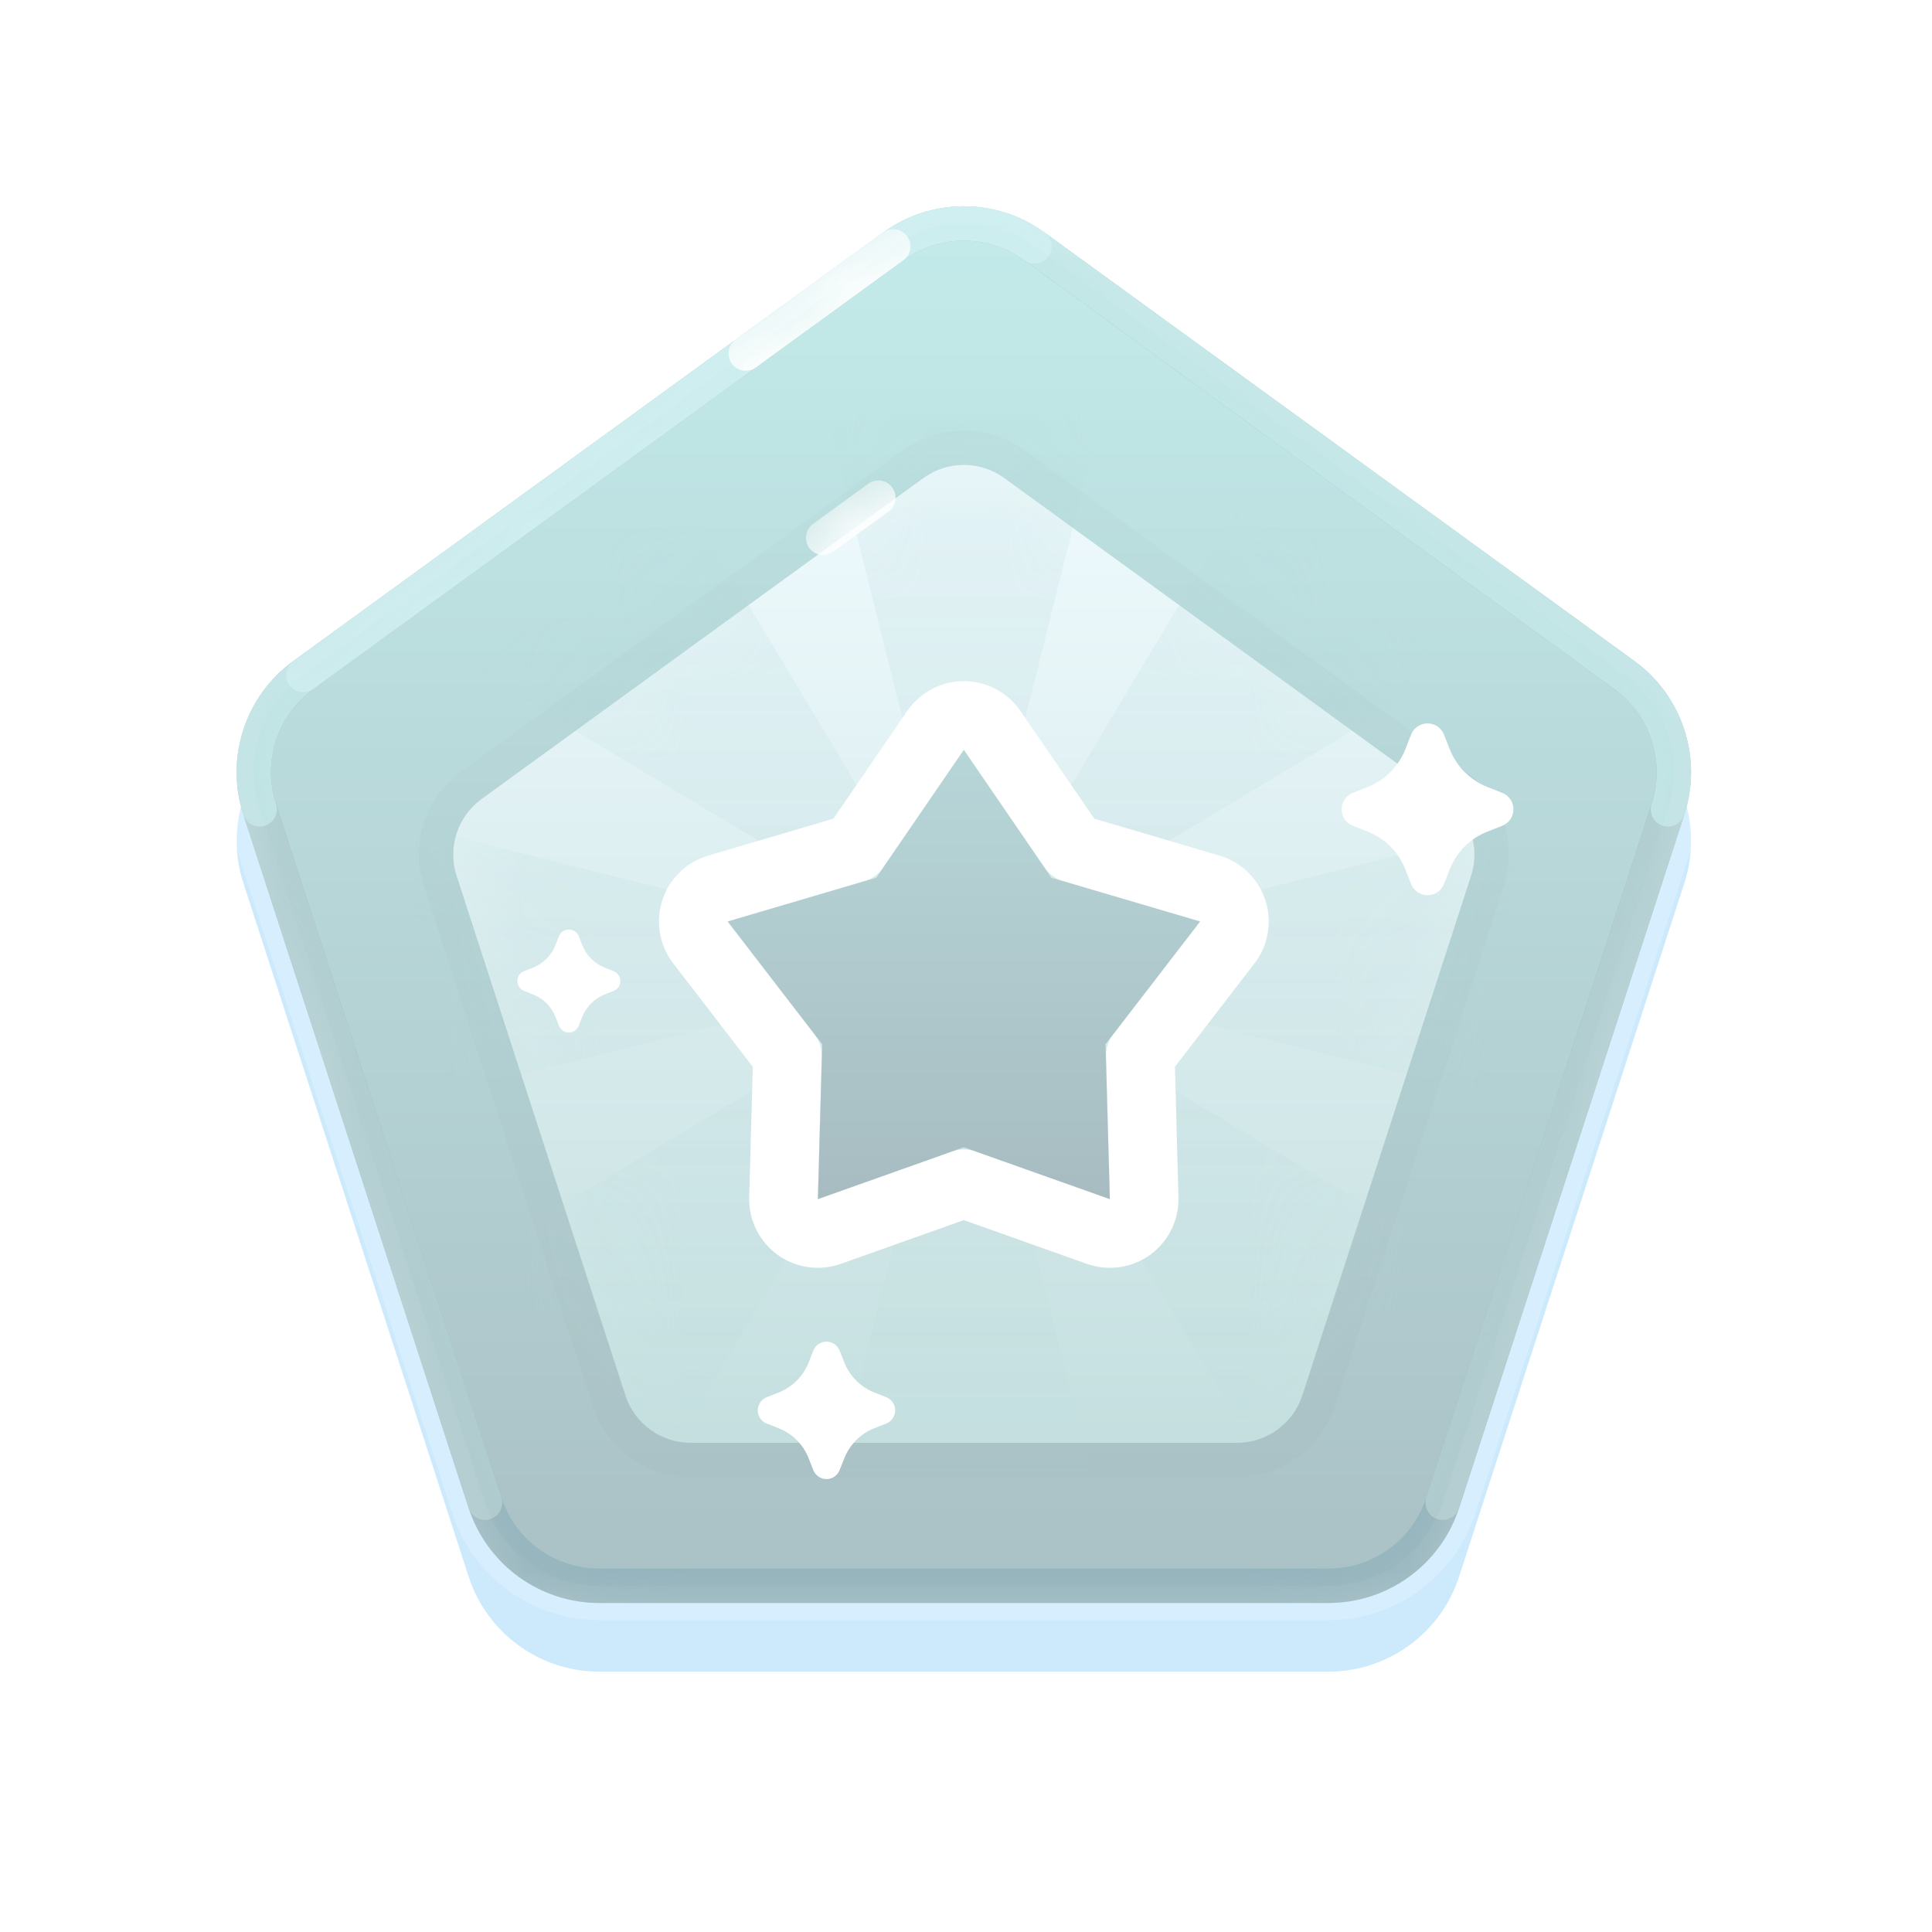 <svg viewBox="0 0 24 24" fill="none" xmlns="http://www.w3.org/2000/svg">
<path style="mix-blend-mode:multiply" opacity="0.2" fill-rule="evenodd" clip-rule="evenodd" d="M10.97 3.742C11.569 3.308 12.378 3.308 12.977 3.742L20.303 9.065C20.901 9.5 21.152 10.27 20.923 10.973L18.125 19.587C17.896 20.29 17.241 20.766 16.502 20.766H7.445C6.706 20.766 6.051 20.29 5.822 19.587L3.024 10.973C2.795 10.27 3.045 9.5 3.644 9.065L10.97 3.742Z" fill="#0298F3"/>
<path fill-rule="evenodd" clip-rule="evenodd" d="M10.97 2.889C11.568 2.454 12.378 2.454 12.976 2.889L20.303 8.212C20.901 8.647 21.152 9.417 20.923 10.12L18.125 18.733C17.896 19.436 17.241 19.913 16.502 19.913H7.445C6.706 19.913 6.051 19.436 5.822 18.733L3.023 10.12C2.795 9.417 3.045 8.647 3.643 8.212L10.97 2.889Z" fill="url(#paint0_linear_1223_9754)" stroke="#FEFFFF" stroke-opacity="0.2" stroke-width="0.427"/>
<mask id="mask0_1223_9754" style="mask-type:luminance" maskUnits="userSpaceOnUse" x="2" y="2" width="20" height="19">
<path fill-rule="evenodd" clip-rule="evenodd" d="M10.97 2.889C11.568 2.454 12.378 2.454 12.976 2.889L20.303 8.212C20.901 8.647 21.152 9.417 20.923 10.12L18.125 18.733C17.896 19.436 17.241 19.913 16.502 19.913H7.445C6.706 19.913 6.051 19.436 5.822 18.733L3.023 10.12C2.795 9.417 3.045 8.647 3.643 8.212L10.97 2.889Z" fill="white" stroke="white" stroke-width="0.427"/>
</mask>
<g mask="url(#mask0_1223_9754)">
<path d="M12.851 3.061C12.328 2.681 11.619 2.681 11.096 3.061L3.769 8.385C3.245 8.765 3.026 9.439 3.226 10.054L6.025 18.667C6.225 19.283 6.798 19.699 7.445 19.699H16.502C17.148 19.699 17.722 19.283 17.922 18.667L20.72 10.054C20.92 9.439 20.701 8.765 20.178 8.385L12.851 3.061Z" stroke="#94B4BD" stroke-width="0.427" stroke-linecap="round"/>
<path d="M17.922 18.667L20.72 10.054" stroke="#B1CDD0" stroke-width="0.427" stroke-linecap="round"/>
<path d="M3.226 10.054L6.025 18.667" stroke="#B1CDD0" stroke-width="0.427" stroke-linecap="round"/>
<path d="M20.72 10.054C20.92 9.439 20.701 8.765 20.178 8.385L12.851 3.061C12.328 2.681 11.619 2.681 11.096 3.061L3.769 8.385C3.245 8.765 3.026 9.439 3.226 10.054" stroke="#C3E6E7" stroke-width="0.427" stroke-linecap="round"/>
<path opacity="0.4" d="M12.851 3.061C12.328 2.681 11.619 2.681 11.096 3.061L3.769 8.385" stroke="#E5FEFF" stroke-width="0.427" stroke-linecap="round"/>
<path d="M11.096 3.061L9.264 4.392" stroke="white" stroke-width="0.427" stroke-linecap="round"/>
</g>
<g filter="url(#filter0_d_1223_9754)">
<path fill-rule="evenodd" clip-rule="evenodd" d="M11.472 5.511C11.771 5.294 12.176 5.294 12.475 5.511L17.964 9.499C18.263 9.717 18.389 10.102 18.274 10.453L16.178 16.907C16.063 17.258 15.736 17.496 15.366 17.496H8.581C8.211 17.496 7.883 17.258 7.769 16.907L5.672 10.453C5.558 10.102 5.683 9.717 5.982 9.499L11.472 5.511Z" fill="url(#paint1_linear_1223_9754)"/>
<path d="M12.6 5.338C12.226 5.067 11.72 5.067 11.346 5.338L5.857 9.327C5.483 9.598 5.327 10.08 5.47 10.519L7.566 16.973C7.709 17.412 8.119 17.71 8.581 17.71H15.366C15.828 17.71 16.238 17.412 16.381 16.973L18.477 10.519C18.62 10.08 18.464 9.598 18.09 9.327L12.6 5.338Z" stroke="#94A0A4" stroke-opacity="0.06" stroke-width="0.427"/>
</g>
<mask id="mask1_1223_9754" style="mask-type:luminance" maskUnits="userSpaceOnUse" x="5" y="5" width="14" height="13">
<path fill-rule="evenodd" clip-rule="evenodd" d="M11.472 5.511C11.771 5.294 12.176 5.294 12.475 5.511L17.964 9.499C18.263 9.717 18.389 10.102 18.274 10.453L16.178 16.907C16.063 17.258 15.736 17.496 15.366 17.496H8.581C8.211 17.496 7.883 17.258 7.769 16.907L5.672 10.453C5.558 10.102 5.683 9.717 5.982 9.499L11.472 5.511Z" fill="white"/>
</mask>
<g mask="url(#mask1_1223_9754)">
<g style="mix-blend-mode:multiply" opacity="0.2">
<path fill-rule="evenodd" clip-rule="evenodd" d="M11.973 11.973L5.147 13.68V10.267L11.973 11.973ZM11.973 11.973L13.68 5.147H10.267L11.973 11.973ZM11.973 11.973L18.8 10.267V13.68L11.973 11.973ZM11.973 11.973L15.594 5.939L18.007 8.353L11.973 11.973ZM11.973 11.973L15.594 18.007L18.007 15.594L11.973 11.973ZM11.973 11.973L10.267 18.8H13.68L11.973 11.973ZM11.973 11.973L8.353 18.007L5.939 15.594L11.973 11.973Z" fill="url(#paint2_linear_1223_9754)"/>
<path d="M8.353 5.939L5.939 8.353L11.973 11.973L8.353 5.939Z" fill="url(#paint3_linear_1223_9754)"/>
</g>
<path d="M10.911 6.182C10.615 6.397 10.386 6.564 10.225 6.681" stroke="white" stroke-width="0.427" stroke-linecap="round"/>
</g>
<g filter="url(#filter1_d_1223_9754)">
<path d="M10.885 10.476L11.973 8.888L13.061 10.476L14.908 11.02L13.734 12.545L13.787 14.469L11.973 13.825L10.16 14.469L10.213 12.545L9.039 11.02L10.885 10.476Z" fill="white"/>
<path d="M12.325 8.647C12.246 8.531 12.114 8.461 11.973 8.461C11.833 8.461 11.701 8.531 11.621 8.647L10.619 10.109L8.918 10.611C8.783 10.65 8.677 10.754 8.633 10.888C8.59 11.022 8.615 11.169 8.701 11.28L9.782 12.685L9.733 14.458C9.729 14.598 9.795 14.732 9.909 14.815C10.023 14.897 10.17 14.918 10.303 14.871L11.973 14.277L13.644 14.871C13.776 14.918 13.924 14.897 14.038 14.815C14.151 14.732 14.217 14.598 14.213 14.458L14.165 12.685L15.246 11.28C15.332 11.169 15.357 11.022 15.313 10.888C15.27 10.754 15.163 10.65 15.028 10.611L13.328 10.109L12.325 8.647Z" stroke="white" stroke-width="0.853" stroke-linejoin="round"/>
</g>
<g filter="url(#filter2_i_1223_9754)">
<path d="M10.885 10.476L11.973 8.888L13.061 10.476L14.908 11.02L13.734 12.545L13.787 14.469L11.973 13.825L10.16 14.469L10.213 12.545L9.039 11.02L10.885 10.476Z" fill="url(#paint4_linear_1223_9754)"/>
</g>
<g filter="url(#filter3_d_1223_9754)">
<path fill-rule="evenodd" clip-rule="evenodd" d="M9.673 17.742L9.525 17.684C9.434 17.648 9.39 17.546 9.426 17.456C9.444 17.41 9.48 17.374 9.525 17.356L9.673 17.298C9.843 17.231 9.978 17.096 10.045 16.926L10.103 16.778C10.139 16.688 10.241 16.643 10.331 16.679C10.377 16.697 10.412 16.733 10.43 16.778L10.489 16.926C10.556 17.096 10.691 17.231 10.861 17.298L11.009 17.356C11.099 17.392 11.143 17.494 11.108 17.584C11.09 17.63 11.054 17.666 11.009 17.684L10.861 17.742C10.691 17.809 10.556 17.944 10.489 18.114L10.43 18.262C10.395 18.352 10.293 18.397 10.202 18.361C10.157 18.343 10.121 18.307 10.103 18.262L10.045 18.114C9.978 17.944 9.843 17.809 9.673 17.742Z" fill="white"/>
</g>
<g filter="url(#filter4_d_1223_9754)">
<path fill-rule="evenodd" clip-rule="evenodd" d="M16.991 10.331L16.806 10.258C16.693 10.213 16.638 10.086 16.682 9.973C16.704 9.916 16.749 9.871 16.806 9.849L16.991 9.776C17.204 9.692 17.372 9.523 17.456 9.311L17.529 9.126C17.573 9.013 17.701 8.958 17.814 9.002C17.871 9.024 17.916 9.069 17.938 9.126L18.011 9.311C18.095 9.523 18.263 9.692 18.476 9.776L18.661 9.849C18.774 9.893 18.829 10.021 18.785 10.134C18.762 10.191 18.718 10.236 18.661 10.258L18.476 10.331C18.263 10.415 18.095 10.583 18.011 10.796L17.938 10.981C17.893 11.094 17.766 11.149 17.653 11.105C17.596 11.082 17.551 11.037 17.529 10.981L17.456 10.796C17.372 10.583 17.204 10.415 16.991 10.331Z" fill="white"/>
</g>
<g filter="url(#filter5_d_1223_9754)">
<path fill-rule="evenodd" clip-rule="evenodd" d="M6.621 12.353L6.51 12.309C6.443 12.283 6.409 12.206 6.436 12.138C6.449 12.104 6.476 12.077 6.51 12.064L6.621 12.02C6.749 11.97 6.85 11.869 6.9 11.741L6.944 11.63C6.971 11.562 7.047 11.529 7.115 11.556C7.149 11.569 7.176 11.596 7.189 11.63L7.233 11.741C7.284 11.869 7.385 11.97 7.512 12.02L7.623 12.064C7.691 12.091 7.724 12.167 7.698 12.235C7.684 12.269 7.657 12.296 7.623 12.309L7.512 12.353C7.385 12.403 7.284 12.505 7.233 12.632L7.189 12.743C7.163 12.811 7.086 12.844 7.018 12.817C6.984 12.804 6.957 12.777 6.944 12.743L6.9 12.632C6.85 12.505 6.749 12.403 6.621 12.353Z" fill="white"/>
</g>
<defs>
<filter id="filter0_d_1223_9754" x="4.351" y="4.495" width="15.246" height="14.708" filterUnits="userSpaceOnUse" color-interpolation-filters="sRGB">
<feFlood flood-opacity="0" result="BackgroundImageFix"/>
<feColorMatrix in="SourceAlpha" type="matrix" values="0 0 0 0 0 0 0 0 0 0 0 0 0 0 0 0 0 0 127 0" result="hardAlpha"/>
<feOffset dy="0.427"/>
<feGaussianBlur stdDeviation="0.427"/>
<feColorMatrix type="matrix" values="0 0 0 0 0.02 0 0 0 0 0.443 0 0 0 0 0.643 0 0 0 0.12 0"/>
<feBlend mode="normal" in2="BackgroundImageFix" result="effect1_dropShadow_1223_9754"/>
<feBlend mode="normal" in="SourceGraphic" in2="effect1_dropShadow_1223_9754" result="shape"/>
</filter>
<filter id="filter1_d_1223_9754" x="7.332" y="7.608" width="9.282" height="8.995" filterUnits="userSpaceOnUse" color-interpolation-filters="sRGB">
<feFlood flood-opacity="0" result="BackgroundImageFix"/>
<feColorMatrix in="SourceAlpha" type="matrix" values="0 0 0 0 0 0 0 0 0 0 0 0 0 0 0 0 0 0 127 0" result="hardAlpha"/>
<feOffset dy="0.427"/>
<feGaussianBlur stdDeviation="0.427"/>
<feColorMatrix type="matrix" values="0 0 0 0 0.596 0 0 0 0 0.745 0 0 0 0 0.78 0 0 0 0.5 0"/>
<feBlend mode="normal" in2="BackgroundImageFix" result="effect1_dropShadow_1223_9754"/>
<feBlend mode="normal" in="SourceGraphic" in2="effect1_dropShadow_1223_9754" result="shape"/>
</filter>
<filter id="filter2_i_1223_9754" x="9.039" y="8.888" width="5.869" height="6.008" filterUnits="userSpaceOnUse" color-interpolation-filters="sRGB">
<feFlood flood-opacity="0" result="BackgroundImageFix"/>
<feBlend mode="normal" in="SourceGraphic" in2="BackgroundImageFix" result="shape"/>
<feColorMatrix in="SourceAlpha" type="matrix" values="0 0 0 0 0 0 0 0 0 0 0 0 0 0 0 0 0 0 127 0" result="hardAlpha"/>
<feOffset dy="0.427"/>
<feGaussianBlur stdDeviation="0.213"/>
<feComposite in2="hardAlpha" operator="arithmetic" k2="-1" k3="1"/>
<feColorMatrix type="matrix" values="0 0 0 0 0.508 0 0 0 0 0.694 0 0 0 0 0.728 0 0 0 0.4 0"/>
<feBlend mode="normal" in2="shape" result="effect1_innerShadow_1223_9754"/>
</filter>
<filter id="filter3_d_1223_9754" x="8.56" y="15.813" width="3.413" height="3.413" filterUnits="userSpaceOnUse" color-interpolation-filters="sRGB">
<feFlood flood-opacity="0" result="BackgroundImageFix"/>
<feColorMatrix in="SourceAlpha" type="matrix" values="0 0 0 0 0 0 0 0 0 0 0 0 0 0 0 0 0 0 127 0" result="hardAlpha"/>
<feOffset/>
<feGaussianBlur stdDeviation="0.427"/>
<feColorMatrix type="matrix" values="0 0 0 0 0.706 0 0 0 0 0.824 0 0 0 0 0.831 0 0 0 1 0"/>
<feBlend mode="normal" in2="BackgroundImageFix" result="effect1_dropShadow_1223_9754"/>
<feBlend mode="normal" in="SourceGraphic" in2="effect1_dropShadow_1223_9754" result="shape"/>
</filter>
<filter id="filter4_d_1223_9754" x="15.813" y="8.133" width="3.84" height="3.84" filterUnits="userSpaceOnUse" color-interpolation-filters="sRGB">
<feFlood flood-opacity="0" result="BackgroundImageFix"/>
<feColorMatrix in="SourceAlpha" type="matrix" values="0 0 0 0 0 0 0 0 0 0 0 0 0 0 0 0 0 0 127 0" result="hardAlpha"/>
<feOffset/>
<feGaussianBlur stdDeviation="0.427"/>
<feColorMatrix type="matrix" values="0 0 0 0 0.706 0 0 0 0 0.824 0 0 0 0 0.831 0 0 0 1 0"/>
<feBlend mode="normal" in2="BackgroundImageFix" result="effect1_dropShadow_1223_9754"/>
<feBlend mode="normal" in="SourceGraphic" in2="effect1_dropShadow_1223_9754" result="shape"/>
</filter>
<filter id="filter5_d_1223_9754" x="5.573" y="10.693" width="2.987" height="2.987" filterUnits="userSpaceOnUse" color-interpolation-filters="sRGB">
<feFlood flood-opacity="0" result="BackgroundImageFix"/>
<feColorMatrix in="SourceAlpha" type="matrix" values="0 0 0 0 0 0 0 0 0 0 0 0 0 0 0 0 0 0 127 0" result="hardAlpha"/>
<feOffset/>
<feGaussianBlur stdDeviation="0.427"/>
<feColorMatrix type="matrix" values="0 0 0 0 0.706 0 0 0 0 0.824 0 0 0 0 0.831 0 0 0 1 0"/>
<feBlend mode="normal" in2="BackgroundImageFix" result="effect1_dropShadow_1223_9754"/>
<feBlend mode="normal" in="SourceGraphic" in2="effect1_dropShadow_1223_9754" result="shape"/>
</filter>
<linearGradient id="paint0_linear_1223_9754" x1="2.16" y1="2.16" x2="2.16" y2="21.787" gradientUnits="userSpaceOnUse">
<stop stop-color="#C4ECEB"/>
<stop offset="1" stop-color="#A7BCC1"/>
</linearGradient>
<linearGradient id="paint1_linear_1223_9754" x1="5.147" y1="5.147" x2="5.147" y2="18.8" gradientUnits="userSpaceOnUse">
<stop stop-color="#F0FBFE"/>
<stop offset="1" stop-color="#C0DCDC"/>
</linearGradient>
<linearGradient id="paint2_linear_1223_9754" x1="5.778" y1="5.147" x2="5.778" y2="17.537" gradientUnits="userSpaceOnUse">
<stop stop-color="#AFD4D6"/>
<stop offset="1" stop-color="#B9D9DB" stop-opacity="0.57"/>
</linearGradient>
<linearGradient id="paint3_linear_1223_9754" x1="5.778" y1="5.147" x2="5.778" y2="17.537" gradientUnits="userSpaceOnUse">
<stop stop-color="#AFD4D6"/>
<stop offset="1" stop-color="#B9D9DB" stop-opacity="0.57"/>
</linearGradient>
<linearGradient id="paint4_linear_1223_9754" x1="9.039" y1="8.888" x2="9.039" y2="14.469" gradientUnits="userSpaceOnUse">
<stop stop-color="#B7D6D8"/>
<stop offset="1" stop-color="#A7BCC1"/>
</linearGradient>
</defs>
</svg>
